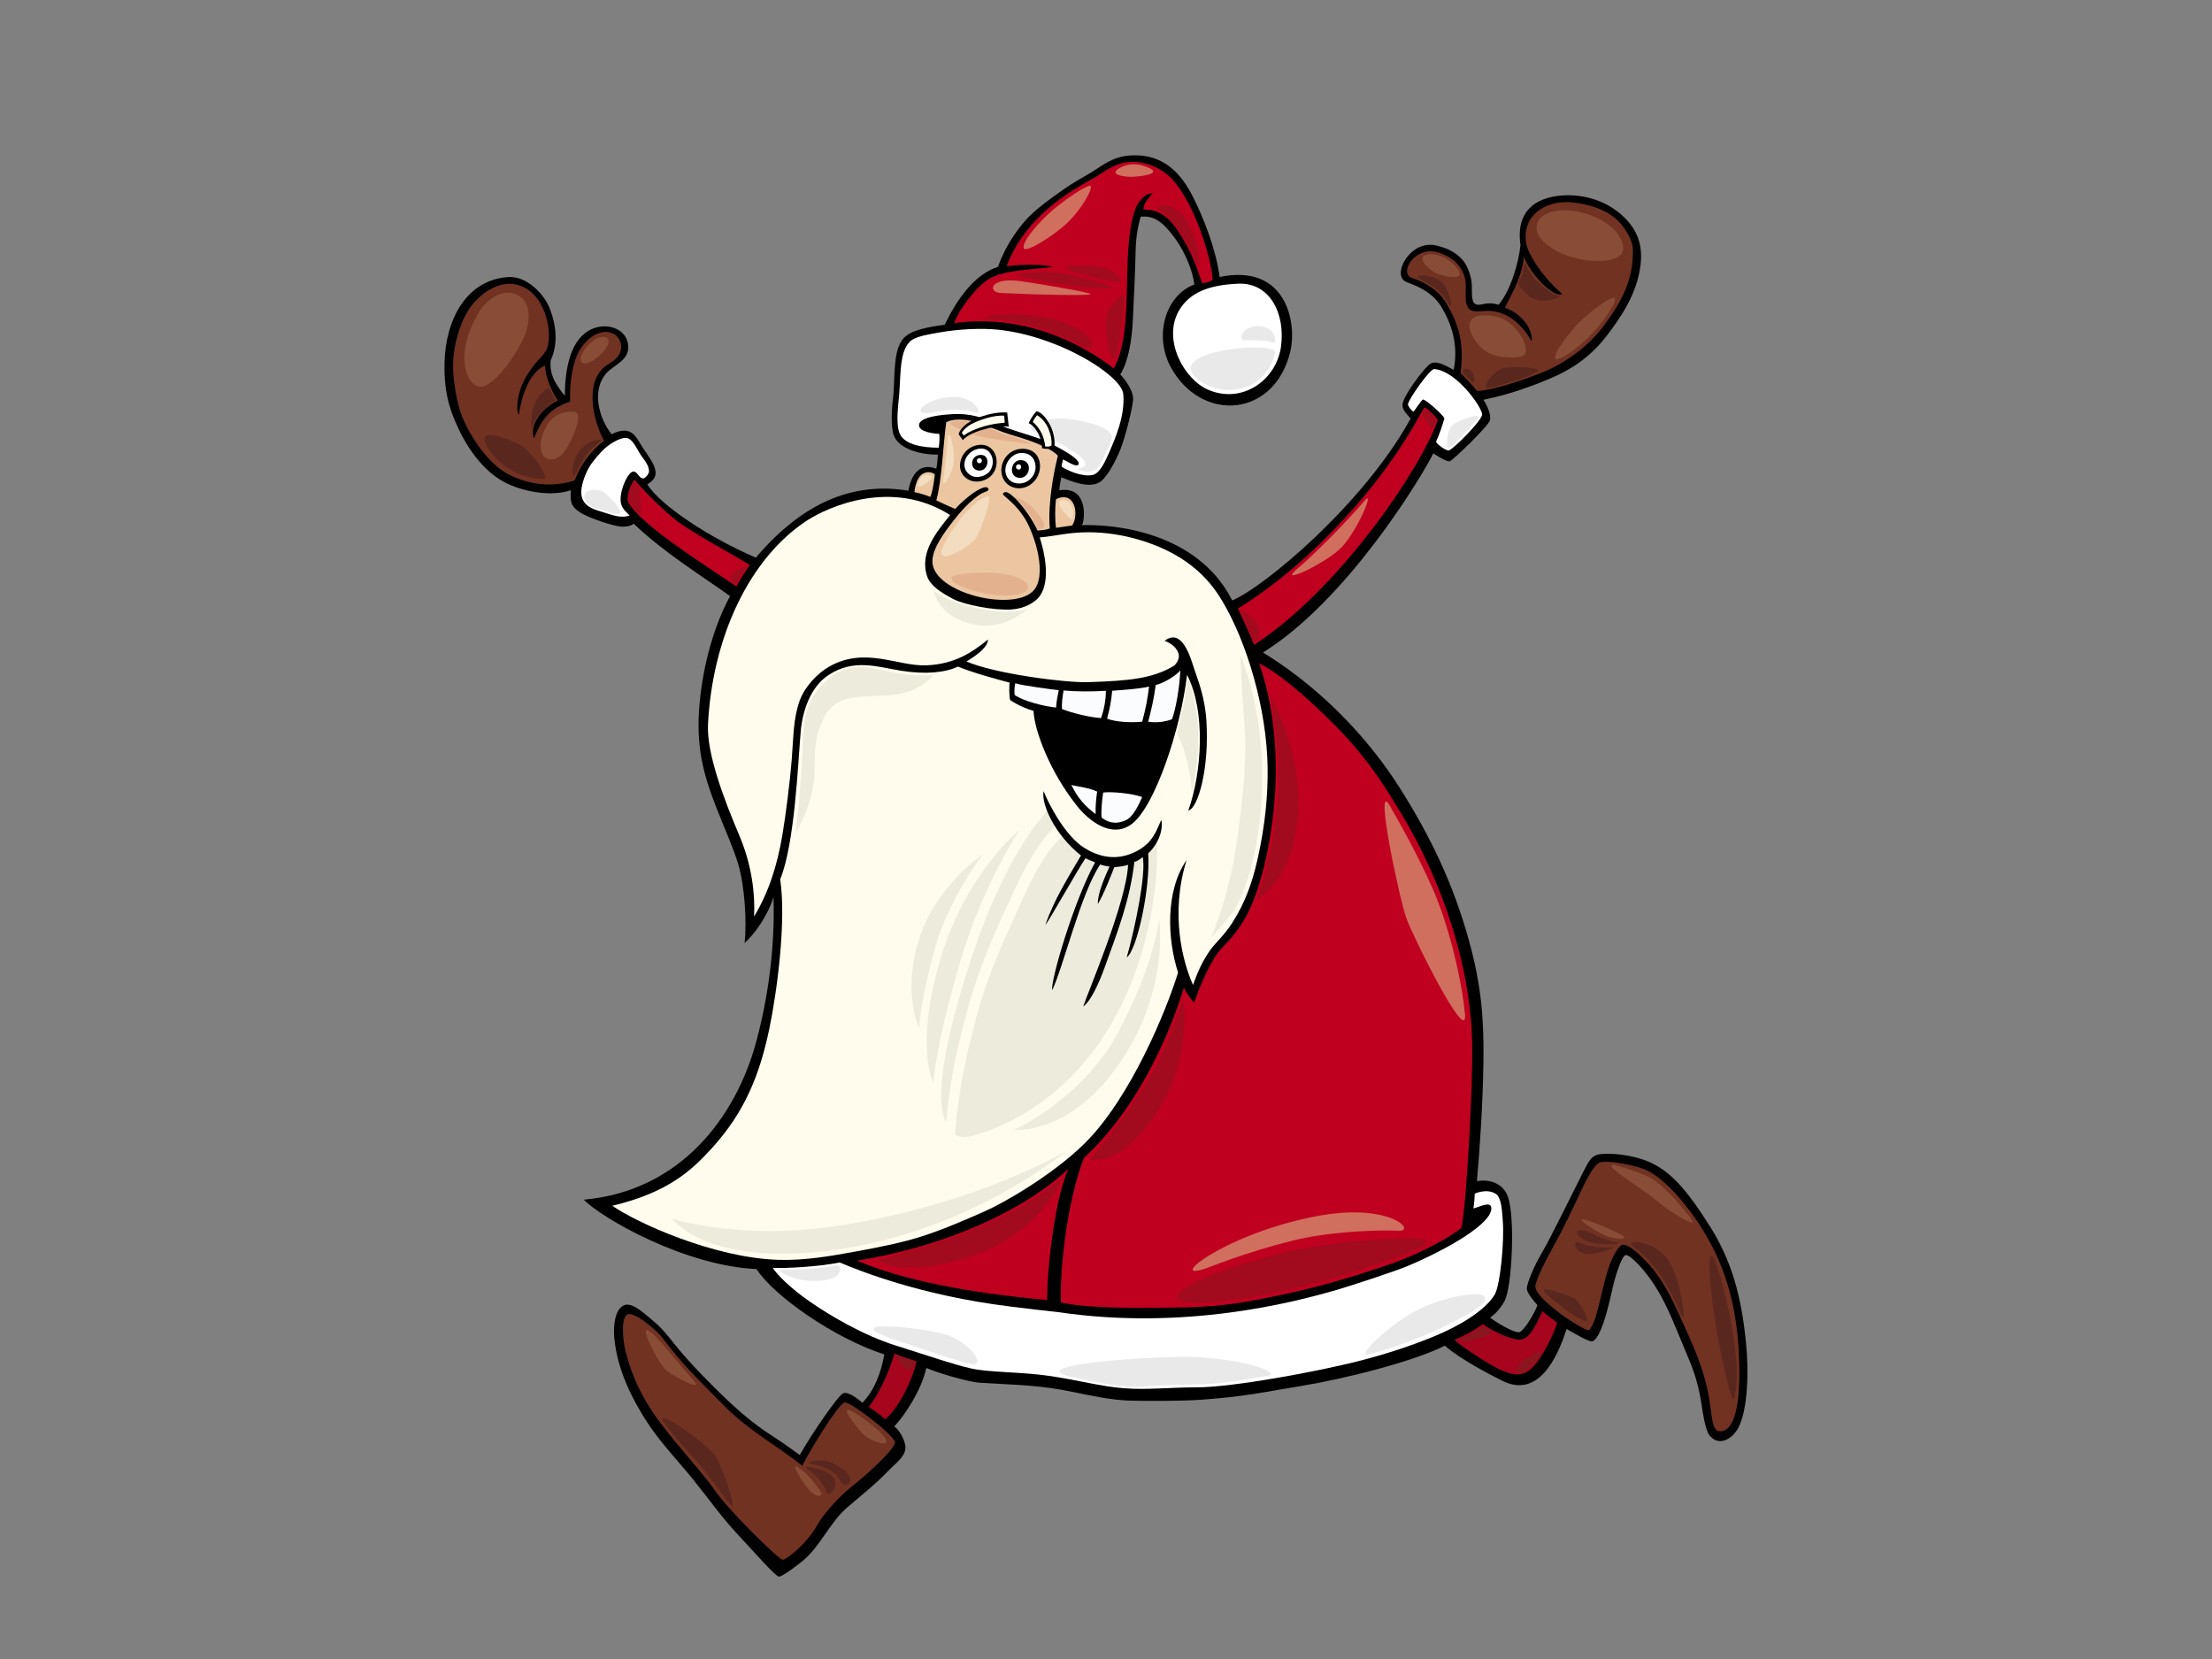 <?xml version="1.0" encoding="utf-8"?>
<!-- Generator: Adobe Illustrator 17.0.0, SVG Export Plug-In . SVG Version: 6.00 Build 0)  -->
<!DOCTYPE svg PUBLIC "-//W3C//DTD SVG 1.1//EN" "http://www.w3.org/Graphics/SVG/1.1/DTD/svg11.dtd">
<svg version="1.1" id="Layer_1" xmlns="http://www.w3.org/2000/svg" xmlns:xlink="http://www.w3.org/1999/xlink" x="0px" y="0px"
	 width="800px" height="600px" viewBox="0 0 800 600" enable-background="new 0 0 800 600" xml:space="preserve">
<rect x="0" y="0" width="800" height="600" fill="#808080" stroke="none"/>
<g>
	<path fill-rule="evenodd" clip-rule="evenodd" d="M441.089,100.16c24.311-4.991,28.006,16.83,25.573,26.972
		c-5.752,23.986-32.175,25.886-43.238,5.639c-6.106-11.17-2.087-25.882,8.548-29.897c-0.707-5.435-3.555-11.723-6.511-15.955
		c-5.534-7.922-8.792-8.792-12.915-8.575c-0.652,2.388-1.737,6.295-1.845,12.699c-0.121,7.15-0.56,15.405-0.977,24.421
		c-0.352,7.597-1.629,15.302-4.557,19.97c2.278,2.387,4.293,5.674,4.618,8.171c0.324,2.496-2.913,14.867-4.589,18.978
		c-1.564,3.832-4.605,9.818-7.299,11.68c-3.864,2.667-10.817-0.384-14.054-1.619c-0.294,1.472-0.637,2.929-0.705,4.709
		c9.711-1.707,9.56,9.076,8.239,12.595c10.326-0.412,41.5,1.895,54.269,27.213c11.798-4.979,47.719-35.091,64.522-65.794
		c-0.758-1.091-2.928-2.718-2.96-4.83c-0.048-3.009,8.077-13.84,10.151-15.007c2.401-1.35,6,1.05,8.39,2.232
		c1.839-9.216-0.901-16.974-4.639-23.079c-3.451-5.398-8.998-7.348-12.45-8.698c-5.631-2.204,1.201-15.448,10.8-13.198
		c9.598,2.25,11.528,7.735,12.518,11.789c0.858,3.51-0.372,8.308,1.577,9.358c1.951,1.05,3.751-1.2,8.401,0.3
		c4.348-4.949,7.347-15.447,7.947-21.597c-2.249-15.746,10.311-18.226,18.147-17.996c8.905,0.262,15.811,4.138,20.096,8.698
		c4.65,4.95,5.972,10.352,5.134,16.828c-1.281,9.931-6.714,18.151-12.276,25.38c-7.498,9.748-16.165,13.721-23.254,16.531
		c-8.678,3.441-14.579,5.112-21.265,6.517c1.286,1.894,2.85,5.239,2.401,7.339c-0.451,2.1-13.494,14.585-14.544,14.885
		c-1.05,0.301-4.337-1.819-5.985-2.853c-4.052,8.383-31.2,53.203-61.59,72.011c23.883,14.673,40.161,34.314,49.223,48.583
		c11.463,18.051,19.594,35.123,25.279,55.612c4.389,15.816,5.474,28.123,5.236,43.876c-0.233,15.485-1.264,30.515-2.347,43.153
		c4.378-0.832,9.423,0.643,11.195,5.597c2.718,7.6,1.454,32.954-1.219,37.769c-1.392,2.503-3.282,4.667-5.208,5.951
		c1.811,1.501,8.377,5.528,10.502,5.3c1.433-0.153,5.303-6.216,6.616-9.796c-1.176-1.284-3.745-4.28-3.853-5.884
		c-0.106-1.605,2.569-8.239,5.458-13.052c2.889-4.815,13.051-25.57,15.083-29.528c2.033-3.958,2.999-5.948,6.632-6.204
		c5.944-0.42,13.161,0.986,17.837,3.223c6.837,3.271,12.427,9.011,21.185,22.894c7.88,12.488,11.39,25.249,13.081,42.146
		c0.998,9.98,0.778,24.031-2.824,30.848c-2.081,3.939-7.137,6.987-10.48,2.528c-1.472-1.964-2.431-8.761-2.826-11.299
		c-1.385-8.963-3.325-13.291-6.243-20.218c-4.151-9.852-7.26-18.582-13.453-26.536c-2.798-3.594-6.521-7.414-7.805-6.987
		c-1.285,0.427-3.418,6.778-4.46,11.224c-1.042,4.446-3.903,18.531-7.433,19.921c-1.1,0.433-7.12-3.176-9.367-4.46
		c-3.522,11.107-10.493,25.012-23.117,18.807c-4.311-2.119-15.61-8.028-20.899-12.76c-11.874,5.991-37.663,12.276-52.32,14.629
		c-13.153,2.112-19.095,3.721-36.451,4.96c-6.273,0.448-20.186,0.477-26.036,0.249c-5.611-0.22-13.425-1.762-19.095-2.977
		c-12.896-2.76-22.209-2.668-34.469-3.471c-3.498-0.23-14.264-3.206-19.186-5.345c-1.604,7.809-7.853,17.26-11.556,21.125
		c2.247,1.819,3.691,4.988,3.972,7.041c0.499,3.634-3.567,6.355-5.778,8.667c-5.132,5.365-9.704,8.846-15.348,13.724
		c-6.113,5.282-9.747,14.103-15.889,19.139c-1.906,1.562-7.383,5.778-8.665,5.778c-1.286,0-8.93-8.862-15.35-15.709
		c-5.359-5.718-11.295-14.009-16.068-19.862c-5.154-6.318-11.679-13.17-16.251-20.222c-5.588-8.621-10.916-19.213-11.917-30.696
		c-0.367-4.21,0.181-10.472,3.792-11.736c3.09-1.082,8.196,4.093,10.326,5.787c2.999,2.386,5.659,5.843,7.6,8.271
		c4.253,5.316,8.853,10.135,13.587,14.87c7.211,7.211,13.687,13.279,22.786,19.042c3.209,2.034,8.131,5.671,8.998,6.272
		c4.374-7.77,13.896-21.571,15.715-22.32c1.82-0.748,5.513,2.172,6.954,3.424c4.445-4.675,6.716-10.86,7.924-17.472
		c-18.16-5.859-40.081-21.259-46.224-30.875c-26.068-1.158-56.099-18.493-62.473-25.098c35.223-3.128,55.066-30.234,62.292-56.876
		c4.173-15.389,6.886-33.403,6.32-52.543c-2.317,7.183-6.995,13.483-10.473,16.612c0.888-7.597,0.024-20.906-2.346-28.709
		c-1.819-5.985-4.637-12.046-7.764-20.042c-4.784-12.222-7.621-22.322-6.139-38.098c1.336-14.235,5.286-28.064,11.014-38.64
		c-10.489-7.471-24.195-15.943-34.848-26.181c-0.817,0.738-2.787,1.135-4.334,1.084c-2.53-0.085-11.576-2.92-15.167-5.237
		c-3.591-2.317-3.41-4.287-3.25-7.944c-5.938,1.993-14.305,1.188-21.667-1.806c-10.651-4.333-17.019-15.884-19.679-22.028
		c-1.413-3.26-4.624-9.866-4.335-22.208c0.372-15.813,7.947-29.973,22.931-31.057c6.623-0.478,12.703,5.743,14.873,10.807
		c1.847,4.304,3.946,12.157,0.607,19.273c-0.711,5.623,2.686,9.862,5.099,12.861c0.056-10.163,2.126-20.844,9.877-24.188
		c5.458-2.355,11.94-0.087,12.93,5.141c1.18,6.225-5.132,7.712-7.947,11.063c-5.244,6.245-2.47,16.212,2.055,21.886
		c7.416-3.707,8.924,1.275,11.355,4.983c2.435,3.707,4.877,6.641,4.509,9.588c-0.22,1.766-1.813,2.844-2.96,3.583
		c5.056,7.8,22.319,19.154,39.26,26.485c18.659-22.01,37.475-27.145,55.155-24.211c0.923-4.904,3.509-10.46,10.128-7.963
		c0.218-0.977,0.503-3.272,0.542-5.101c-7.053,0.109-14.155-2.462-15.845-6.729c-1.143-2.885-0.923-8.923-0.436-12.861
		c0.979-7.868-0.259-18.353,4.127-22.737c3.073-3.075,9.875-3.908,14.65-4.667c3.801-7.815,10.095-18.017,19.24-20.895
		c2.578-7.216,6.375-12.642,9.739-16.549c3.365-3.907,8.66-7.707,14.253-11.65c3.178-2.24,6.188-3.828,9.659-5.92
		c4.274-2.574,7.77-5.81,14.4-6.198c12.159-0.713,18.38,7.021,22.356,14.76C435.36,78.82,439.896,90.61,441.089,100.16z"/>
	<path fill-rule="evenodd" clip-rule="evenodd" fill="#C0001F" d="M424.167,65.052c-3.293-3.674-9.6-7.216-16.515-6.389
		c-5.4,0.647-8.844,4.032-12.931,6.233c-13.572,7.304-25.055,16.779-30.688,31.356c6.186-0.651,12.732-0.725,16.822,0.218
		c-6.619,1.084-17.196,0.972-22.903,4.259c-4.663,2.687-10.962,10.886-12.911,16.145c24.627-3.409,45.256,6.729,57.782,16.418
		c7.697-14.172,2.368-40.624,7.479-56.867c0.914-2.912,3.451-6.558,6.586-6.546c-1.085,1.41-3.477,3.501-3.315,5.921
		c7.239-0.198,10.994,5.135,14.022,10.127c3.26,5.37,5.372,10.932,7.169,16.515c1.277-0.177,3.163-0.522,3.831-1.307
		C438.081,93.298,432.19,74.004,424.167,65.052z"/>
	<path fill-rule="evenodd" clip-rule="evenodd" fill="#713221" d="M557.064,135.006c9.035-3.539,17.457-9.768,23.058-17.293
		c8.025-10.781,10.575-18.28,10.439-27.421c-0.061-4.102-3.751-9.164-6.388-11.375c-3.665-3.07-9.224-5.129-15.823-5.729
		c-9.795-0.891-17.924,5.056-16.427,14.611c0.739,4.716,6.979,13.434,13.129,18.534c-3.3,1.649-12.148-7.948-13.909-13.549
		c-0.639,8.299-6.184,16.452-6.854,18.539c5.316,1.757,10.132,7.095,9.665,12.106c-3.301-5.699-8.317-10.744-15.43-11.014
		c-2.172-0.084-5.173,0.722-6.701-0.312c-2.809-1.903-1.225-6.722-1.869-10.751c-0.776-4.863-4.566-8.574-10.195-10.167
		c-7.948-2.25-14.188,7.68-8.969,9.389c5.22,1.709,9.529,4.715,11.841,8.413c5.378,8.592,6.876,15.792,5.611,26.019
		c2.031,1.832,4.388,4.464,5.919,6.387C540.961,141.261,555.525,135.608,557.064,135.006z"/>
	<path fill-rule="evenodd" clip-rule="evenodd" fill="#FFFFFF" d="M426.346,112.415c-5.96,10.445,1.824,24.773,10.62,28.553
		c12.371,5.318,24.635-3.581,26.304-15.466c1.692-12.033-3.965-23.368-15.422-22.903
		C437.487,103.021,430.194,105.672,426.346,112.415z"/>
	<path fill-rule="evenodd" clip-rule="evenodd" fill="#713221" d="M188.285,140.615c1.309-3.904,3.82-7.434,6.139-10.099
		c2.316-2.664,3.632-3.573,3.986-7.039c0.728-7.088-2.338-14.615-6.387-17.918c-9.134-7.451-19.756,0.942-23.525,8.102
		c-3.016,5.729-5.182,13.846-4.518,21.812c0.415,4.997,1.567,11.355,3.116,15.113c3.293,7.989,9.454,16.643,15.741,20.365
		c6.846,4.055,16.316,5.697,25.026,2.781c1.854-5.098,5.845-10.915,10.648-14.267c-3.779-6.769-7.202-20.493,0-26.641
		c2.202-1.88,5.342-2.656,6.076-6.543c0.506-2.682-1.258-4.791-2.492-5.453c-5.171-2.779-11.102,2.274-13.419,7.718
		c-2.316,5.445-2.664,12.745-2.472,16.742c-7.954,2.375-10.852,7.589-13.088,13.243c-1.47-3.917,1.426-10.057,8.57-13.711
		c-2.626-3.994-4.596-9.323-4.52-12.62c-6.107,2.41-8.881,12.566-9.503,17.917C186.776,148.706,186.776,145.115,188.285,140.615z"/>
	<path fill-rule="evenodd" clip-rule="evenodd" fill="#FFFFFF" d="M395.187,171.774c2.453-0.527,4.333-4.431,5.854-7.905
		c2.248-5.142,5.923-13.481,5.208-21.385c-0.652-7.159-26.807-23.113-50.012-23.526c-7.928-0.141-15.219,0.854-21.969,2.337
		c-1.296,0.285-2.883,0.822-3.74,1.246c-5.331,2.649-4.691,12.301-5.296,19.787c-0.339,4.166-1.431,11.397,0.311,14.8
		c1.932,3.774,8.153,4.766,13.959,4.786c0.216-1.302,0.387-3.812,0.216-4.993c-1.953-0.108-7.656-0.663-7.319-3.377
		c0.374-3.027,9.467-3.589,11.684-3.74c6.863-0.465,11.489,1.285,16.256,3.426c5.318,2.387,11.554,3.895,16.15,5.611
		c2.373,0.884,14.564,6.762,13.587,9.041c-0.616,1.439-4.125-1.089-5.642-1.737c-0.11,0.759-0.478,1.718-0.465,2.667
		C386.01,170.143,391.405,172.589,395.187,171.774z"/>
	<path fill-rule="evenodd" clip-rule="evenodd" fill="#FFFFFF" d="M518.708,133.477c-1.562-0.114-9.285,10.911-9.493,12.711
		c-0.071,0.623,1.176,2.334,2.042,2.684c1.154-1.597,2.69-3.829,3.272-4.362c0.581-0.534,7.55,5.627,7.846,6.804
		c-0.624,2.355-1.716,5.56-3.016,8.465c0.156,0.715,3.574,3.364,4.674,3.115c1.424-0.321,11.807-10.611,11.997-12.93
		C536.221,147.602,526.808,134.077,518.708,133.477z"/>
	<path fill-rule="evenodd" clip-rule="evenodd" fill="#C0001F" d="M488.866,184.618c-11.871,13.302-25.698,25.889-41.157,35.472
		c1.355,2.776,4.776,10.31,5.862,13.132c30.945-20.109,60.464-64.021,66.382-81.215c-0.518-1.253-3.643-4.282-4.799-4.693
		C511.661,153.424,504.36,167.254,488.866,184.618z"/>
	<path fill-rule="evenodd" clip-rule="evenodd" fill="#EBC6A1" d="M382.591,164.846c-1.411-1.954-7.595-4.907-15.521-7.164
		c-6.435-1.832-10.435-4.141-15.506-5.384c-2.835-0.694-6.912-0.895-9.348,0.391c-1.106,8.096-1.59,21.143-3.585,28.278
		c2.066,1.027,4.996,2.33,6.856,3.115c4.328-4.911,11.636-9.86,12.033-7.081c0.108,0.759-1.645,0.7-3.799,2.279
		c-3.254,2.388-6.186,5.535-9.116,9.333c-2.887,3.743-7.658,9.941-7.375,14.787c0.646,11.043,28.387,17.756,36.148,10.595
		c5.856-5.406,0.73-20.966-2.725-26.467c-3.997-6.365-8.431-8.297-7.87-9.054c0.925-1.257,2.552,0.047,4.397,1.782
		c1.845,1.737,6.074,7.093,8.068,11.616c1.591-0.111,3.22-0.22,4.413-0.762C378.926,181.7,381.154,170.638,382.591,164.846z"/>
	<path fill-rule="evenodd" clip-rule="evenodd" fill="#FFFFFF" d="M224.586,182.057c-0.862-3.922,2.407-11.492,4.518-11.529
		c1.482-0.025,1.973,2.602,3.585,2.492c0.536-0.037,1.975-1.385,2.025-2.492c0.108-2.467-2.249-4.727-3.429-6.7
		c-1.232-2.056-2.695-5.328-4.829-5.452c-2.414-0.14-6.122,2.348-7.701,3.771c-1.409,1.268-4.125,4.308-5.387,6.356
		c-1.798,2.913-2.971,6.521-3.116,8.881c-0.298,4.872,3.12,6.506,7.167,7.634c3.42,0.953,6.914,2.686,10.283,1.403
		C226.749,185.32,225.072,184.268,224.586,182.057z"/>
	<path fill-rule="evenodd" clip-rule="evenodd" fill="#EBC6A1" d="M338.091,171.574c0,0-1.735-1.627-4.289-0.267
		c-1.893,1.009-2.869,4.24-3.09,6.671c1.955,0.435,3.944,1,5.752,1.737C337.502,177.444,338.091,171.574,338.091,171.574z"/>
	<path fill-rule="evenodd" clip-rule="evenodd" fill="#C0001F" d="M246.449,189.571c-6.509-4.43-16.308-14.991-16.772-15.917
		c-0.464-0.927-3.835,6.049-2.288,8.404c5.067,7.701,21.751,18.591,38.951,30.069c1.454-2.788,3.624-6.019,4.83-7.789
		C263.066,199.376,254.304,194.918,246.449,189.571z"/>
	<path fill-rule="evenodd" clip-rule="evenodd" fill="#FFFCED" d="M292.047,188.134c-21.124,13.674-34.448,42.639-35.99,73.849
		c-0.51,10.336,5.532,26.549,11.273,40.044c4.635,10.892,5.795,21.318,5.396,29.444c5.112-8.474,8.33-18.114,10.247-29.56
		c1.266-7.577,2.712-19.027,3.36-27.111c0.694-8.689,0.542-14.895,2.897-21.435c1.811-5.032,6.521-9.945,10.659-12.281
		c13.099-7.398,24.787,0.027,35.338-0.464c9.963-0.464,16.221-4.519,22.099-9.33c-0.086,2.841-4.142,5.738-7.79,7.946
		c10.478,4.514,35.934,7.72,43.782,7.479c15.21-0.468,23.46-1.337,31.003-5.764c0.987-0.58,2.2-2.45,2.025-3.895
		c-0.344-2.845-3.164-4.592-5.141-5.298c6.318-4.83,9.324,5.966,10.659,10.039c1.368,4.18,3.909,10.258,4.449,18.885
		c1.085,17.366-3.04,31.691-6.537,32.462c4.979-14.127,6.308-35.954-0.467-49.078c-2.221,19.543-11.662,47.655-19.944,53.907
		c-7.535,5.689-15.947-1.652-19.629-6.232c-10.402-12.934-15.72-28.129-15.936-34.641c-2.28-0.652-5.21-1.786-8.466-3.907
		c-0.434-1.628-0.326-4.884-0.214-6.322c-4.574-1.175-13.57-3.663-18.654-5.787c-4.633,2.202-11.818,2.896-20.508,1.506
		s-17.148-4.518-26.416,1.622c-6.427,4.258-9.333,12.988-9.964,20.391c-0.927,10.891-2.152,40.69-7.414,53.413
		c2.251,14.968-1.087,40.432-3.941,54.108c-3.358,16.105-8.689,29.892-20.739,43.101c-7.427,8.14-15.755,15.989-36.032,20.856
		c8.574,6.024,36.619,18.868,60.159,19.56c9.393,0.278,18.855-1.359,27.576-2.96c8.803-1.616,17.222-3.241,24.929-5.765
		c7.792-2.55,14.901-5.713,21.811-8.724c7.033-3.065,24.951-13.349,36.457-24.773c16.519-16.399,29.495-48.027,33.681-61.685
		c-3.823-11.817-4.75-29.428,3.088-40.675c-6.1,19.473-1.344,37.103,2.336,45.182c1.526-4.469,3.433-8.828,6.454-12.967
		c1.681-2.304,4.808-4.982,7.695-9.476c4.804-7.473,7.316-14.885,9.093-22.68c2.963-12.995,3.822-23.852,3.723-33.289
		c-0.216-21.164-7.466-45.556-16.37-60.405c-2.036-3.394-6.543-10.709-16.774-16.603c-7.574-4.364-19.121-8.293-31.524-8.325
		c-7.416-0.018-12.137,1.414-17.762,1.871c1.899,5.752,3.796,15.359,0.272,20.839c-1.902,2.958-6.225,4.946-10.421,5.208
		c-6.403,0.403-16.943-1.599-21.163-3.798c-4.75-2.479-8.252-4.925-9.352-8.071c-3.079-8.809,3.71-16.456,8.258-22.28
		C322.48,172.842,299.307,183.435,292.047,188.134z"/>
	<path fill-rule="evenodd" clip-rule="evenodd" fill="#EBC6A1" d="M381.943,180.5c-0.439,3.231-0.439,7.571-0.004,10.393
		c2.062-0.326,4.238-0.611,5.86-0.868C390.31,186.081,388.851,177.33,381.943,180.5z"/>
	<path fill-rule="evenodd" clip-rule="evenodd" fill="#C0001F" d="M422.296,472.935c9.216-0.068,17.794-0.445,26.018-1.773
		c8.229-1.329,16.062-3.003,23.527-4.771c6.962-1.648,18.088-4.751,30.712-9.137c12.625-4.387,23.857-11.019,25.999-13.297
		c1.601-6.066,4.343-52.088,3.863-67.737c-1.091-35.399-16.372-66.686-25.363-81.519c-4.836-7.979-11.232-19.112-23.51-31.631
		c-12.276-12.519-22.648-20.627-28.166-23.111c3.518,9.912,5.903,22.485,6.018,37.315c0.115,14.83-2.228,28.001-4.134,35.72
		c-4.069,16.475-8.572,22.901-15.091,29.588c-4.352,4.466-8.192,14.005-10.312,20.044c-0.927-1.158-2.208-2.451-3.686-5.484
		c-6.863,22.496-19.489,46.428-36.112,61.571c-4.635,11.122-8.743,34.754-8.401,52.354
		C393.864,473.242,409.286,473.033,422.296,472.935z"/>
	<path fill-rule="evenodd" clip-rule="evenodd" fill="#FBFCFD" d="M417.972,247.765c-0.544,4.45-1.629,9.117-2.714,13.242
		c3.31,0.539,6.394-0.051,8.574-0.868c1.402-3.415,2.822-11.721,3.04-17.69C425.676,244.076,421.203,246.967,417.972,247.765z"/>
	<path fill-rule="evenodd" clip-rule="evenodd" fill="#FBFCFD" d="M402.235,249.828c-0.326,3.581-0.748,5.995-1.846,10.094
		c3.161,1.229,8.773,1.51,12.699,1.085c1.303-4.775,1.953-8.357,2.496-12.698C411.133,249.285,406.792,249.393,402.235,249.828z"/>
	<path fill-rule="evenodd" clip-rule="evenodd" fill="#FBFCFD" d="M367.178,247.115c-0.218,0.976-0.436,2.93-0.218,4.233
		c3.12,2.207,10.636,4.124,14.979,4.558c0.108-2.17,0.652-4.667,0.975-6.294C381.548,249.516,369.24,247.874,367.178,247.115z"/>
	<path fill-rule="evenodd" clip-rule="evenodd" fill="#FBFCFD" d="M384.653,249.719c-0.328,1.846-0.763,4.912-0.544,6.729
		c4.136,1.58,9.804,2.941,14.108,3.257c1.014-2.92,1.737-6.295,1.737-9.877C394.962,250.154,389.318,250.154,384.653,249.719z"/>
	<path fill-rule="evenodd" clip-rule="evenodd" fill="#FBFCFD" d="M387.473,283.907c2.213,4.539,4.89,7.677,8.792,10.528
		c-0.123-2.702,0.164-5.679,0.542-8.14C393.843,284.894,390.597,284.631,387.473,283.907z"/>
	<path fill-rule="evenodd" clip-rule="evenodd" fill="#FBFCFD" d="M398.436,295.737c2.079,1.495,4.775,2.713,8.792,0.868
		c2.865-1.317,4.944-6.342,5.86-8.357c-4.233-1.411-10.852-1.954-14.108-1.629C398.543,289.443,398.11,294,398.436,295.737z"/>
	<path fill-rule="evenodd" clip-rule="evenodd" fill="#C0001F" d="M386.463,422.684c-16.422,15.466-45.321,28.348-76.558,33.223
		c16.161,6.893,39.431,11.607,68.794,14.264C378.764,456.16,382.092,431.546,386.463,422.684z"/>
	<path fill-rule="evenodd" clip-rule="evenodd" fill="#713221" d="M583.326,454.688c0.523-1.066,2.305-4.362,3.494-4.499
		c2.636-0.302,7.504,4.925,9.038,6.544c5.258,5.547,8.673,12.602,11.841,19.63c4.117,9.128,8.615,18.373,10.439,29.447
		c0.92,5.577,1.035,10.944,3.116,11.684c2.083,0.74,3.974-1.039,4.831-2.492c3.235-5.488,3.178-17.14,2.803-25.396
		c-0.873-19.219-5.817-33.584-13.866-46.117c-4.343-6.762-12.031-16.494-19.073-20.041c-4.248-2.14-14.655-3.958-17.386-3.017
		c-2.189,0.755-5.59,7.771-6.541,9.815c-3.667,7.871-6.999,14.84-10.908,21.812c-1.835,3.276-5.085,9.633-5.817,12.792
		c-1.063,4.576,18.307,17.098,19.374,16.186C578.082,478.117,579.437,462.611,583.326,454.688z"/>
	<path fill-rule="evenodd" clip-rule="evenodd" fill="#FFFFFF" d="M292.868,470.737c7.275,5.028,19.257,12.195,31.239,15.941
		c11.982,3.744,20.433,6.74,27.066,8.237c6.634,1.497,17.652,1.177,28.136,2.675c10.484,1.497,18.723,3.85,27.174,4.493
		c8.453,0.641,16.5-0.323,26.096-0.323c13.382-0.001,43.867-5.741,58.422-9.415c10.59-2.675,19.795-5.786,27.89-9.126
		c8.483-3.498,18.11-9.062,21.656-14.956c2.074-3.445,3.544-19.503,2.962-26.642c-0.285-3.472-0.426-8.452-2.492-9.815
		c-3.265-2.153-7.653-0.119-7.653-0.119s-0.106,3.743-0.534,5.348c1.445-0.137,6.318-2.956,6.525-0.213
		c0.43,5.67-15.94,14.977-30.061,20.968c-4.957,2.103-21.12,7.336-25.675,8.665c-16.018,4.675-55.286,14.773-100.564,8.142
		c-5.193-0.547-11.135-1.261-18.166-2.137c-31.63-3.939-53.876-12.743-61.175-15.873c-8.11,1.623-19.977,2.155-24.214,1.97
		C280.724,460.619,285.594,465.708,292.868,470.737z"/>
	<path fill-rule="evenodd" clip-rule="evenodd" fill="#A7041E" d="M550.052,484.465c-2.742,0.45-10.38-3.046-13.803-5.612
		c-2.978,2.259-6.547,4.225-10.184,5.723c0.035,0.588,12.541,9.375,17.911,11.418c4.371,1.661,7.329,1.477,10.141-1.295
		c3.673-3.618,7.489-11.553,9.093-16.262c-1.497-1.07-4.064-3.102-5.348-4.172C555.809,478.124,553.849,483.84,550.052,484.465z"/>
	<path fill-rule="evenodd" clip-rule="evenodd" fill="#713221" d="M262.757,509.238c-4.093-4.093-8.12-8.117-11.997-12.153
		c-4.051-4.218-7.498-8.38-11.063-13.086c-2.571-3.4-10.056-9.304-12.463-8.727c-2.943,0.706-1.873,9.91-1.091,13.088
		c2.535,10.299,6.612,17.459,9.972,22.435c6.685,9.902,17.49,21.028,22.304,28.088c4.814,7.062,23.253,25.284,24.713,25.249
		c1.001-0.025,8.343-5.136,12.731-13.054c2.031-3.665,8.176-10.328,11.982-13.265c4.881-3.768,15.997-13.831,15.834-16.155
		c-0.182-2.59-16.375-15.002-18.233-14.447c-2.521,0.753-13.22,18.512-15.268,22.902
		C281.323,523.072,270.934,517.417,262.757,509.238z"/>
	<path fill-rule="evenodd" clip-rule="evenodd" fill="#A7041E" d="M314.158,508.821c1.819,1.177,4.706,3.21,5.99,4.494
		c4.968-4.186,9.825-14.15,11.347-20.96c-2.355-0.749-5.636-1.91-8.03-2.79C322.449,493.463,318.579,503.503,314.158,508.821z"/>
	<path fill-rule="evenodd" clip-rule="evenodd" d="M352.655,174.14c-3.365-0.251-6.1-3.196-5.342-6.982
		c0.757-3.786,3.701-5.932,6.772-6.268c4.183-0.458,6.898,3.112,6.268,7.319C359.721,172.415,356.02,174.393,352.655,174.14z"/>
	<path fill-rule="evenodd" clip-rule="evenodd" fill="#FFFFFF" d="M358.165,170.102c1.307-2.017,1.262-5.006-0.631-6.857
		c-2.02-1.976-5.931-0.883-7.697,1.641c-1.767,2.524-1.348,5.804,1.725,7.276C353.269,172.983,356.694,172.373,358.165,170.102z"/>
	<path fill-rule="evenodd" clip-rule="evenodd" d="M374.622,173.333c-3.963,5.531-12.166,3.71-12.464-2.96
		c-0.195-4.389,3.496-8.81,9.038-7.947C376.437,163.244,377.39,169.471,374.622,173.333z"/>
	<path fill-rule="evenodd" clip-rule="evenodd" fill="#FFFFFF" d="M364.183,172.397c1.554,2.963,5.43,2.904,7.401,1.658
		c1.632-1.029,3.239-3.029,2.902-5.847c-0.337-2.818-2.355-4.669-5.677-4.332C365.484,164.212,362.237,168.687,364.183,172.397z"/>
	<path fill-rule="evenodd" clip-rule="evenodd" d="M354.211,164.549c4.052-0.566,3.611,5.396,0.294,5.636
		C350.715,170.461,350.592,165.054,354.211,164.549z"/>
	<path fill-rule="evenodd" clip-rule="evenodd" fill="#FFFFFF" d="M354.903,166.019c-0.722-0.843-2.228,0.209-1.389,1.177
		C354.356,168.164,355.661,166.902,354.903,166.019z"/>
	<path fill-rule="evenodd" clip-rule="evenodd" d="M369.691,166.443c3.997,0.631,2.692,6.94-1.303,6.351
		C364.391,172.206,365.696,165.81,369.691,166.443z"/>
	<path fill-rule="evenodd" clip-rule="evenodd" fill="#FFFFFF" d="M368.196,169.804c1.221,0.337,1.599-1.683,0.38-1.85
		C367.355,167.785,366.977,169.468,368.196,169.804z"/>
	<path fill-rule="evenodd" clip-rule="evenodd" fill="#894D37" d="M173.93,111.852c2.169-3.357,7.541-7.271,12.12-5.655
		c4.577,1.615,5.923,6.059,4.711,11.984c-1.212,5.924-9.696,19.121-15.485,21.411C169.486,141.88,162.886,128.954,173.93,111.852z"
		/>
	<path fill-rule="evenodd" clip-rule="evenodd" fill="#894D37" d="M210.826,127.473c1.701-3.122,5.251-6.194,8.079-5.521
		c2.828,0.673,0.404,4.982-3.499,7.81C211.498,132.589,208.402,131.916,210.826,127.473z"/>
	<path fill-rule="evenodd" clip-rule="evenodd" fill="#894D37" d="M198.032,153.462c2.143-3.461,6.463-5.117,9.966-4.444
		c3.5,0.674-2.403,13.767-5.387,15.89C196.55,169.217,192.781,161.945,198.032,153.462z"/>
	<path fill-rule="evenodd" clip-rule="evenodd" fill="#59271E" d="M175.41,159.79c1.409,3.787,4.959,7.378,9.023,9.965
		c4.445,2.828,9.291,3.366,12.118,3.5c2.829,0.136-3.77-8.618-6.597-11.041C187.126,159.79,173.254,154,175.41,159.79z"/>
	<path fill-rule="evenodd" clip-rule="evenodd" fill="#59271E" d="M192.377,155.616c0,0-0.134-3.501,4.309-7.676
		c2.569-2.413,4.173-3.232,4.173-3.232l-2.288-4.443c0,0-3.231,1.213-5.117,5.521C191.569,150.095,192.377,155.616,192.377,155.616z
		"/>
	<path fill-rule="evenodd" clip-rule="evenodd" fill="#894D37" d="M517.845,91.922c2.427,0,7.012,1.881,9.56,5.656
		c2.548,3.774-4.173,2.694-7.405,1.481C516.767,97.847,510.572,91.922,517.845,91.922z"/>
	<path fill-rule="evenodd" clip-rule="evenodd" fill="#894D37" d="M535.484,114.142c4.023-0.473,9.156,0.539,12.794,4.847
		c3.635,4.309,4.309,8.08,2.828,9.427c-1.48,1.346-10.772,1.616-15.082-2.424C531.715,121.951,528.617,114.95,535.484,114.142z"/>
	<path fill-rule="evenodd" clip-rule="evenodd" fill="#894D37" d="M556.491,79.669c1.748-2.732,7.003-4.848,15.485-2.829
		c8.485,2.02,14.948,7.541,15.082,13.062c0.136,5.521-13.332,5.656-21.948,1.886C556.491,88.017,554.339,83.036,556.491,79.669z"/>
	<path fill-rule="evenodd" clip-rule="evenodd" fill="#894D37" d="M571.17,116.566c3.045-3.171,15.352-12.927,12.524-6.867
		c-2.828,6.06-10.37,14.678-17.909,19.121C558.242,133.264,564.707,123.298,571.17,116.566z"/>
	<path fill-rule="evenodd" clip-rule="evenodd" fill="#59271E" d="M551.377,94.483c0,0,1.48,4.713,5.117,7.811
		c3.635,3.097,5.521,4.577,7.407,4.712c1.884,0.135-6.195,3.501-10.368,0.404c-4.175-3.097-4.311-5.116-4.311-5.116
		s0.944-1.752,1.482-3.771C551.241,96.503,551.377,94.483,551.377,94.483z"/>
	<path fill-rule="evenodd" clip-rule="evenodd" fill="#59271E" d="M543.298,133.265c2.766-0.886,15.89-0.539,12.388,1.347
		c-3.501,1.885-12.794,4.712-16.833,5.655C534.814,141.209,539.931,134.341,543.298,133.265z"/>
	<path fill-rule="evenodd" clip-rule="evenodd" fill="#59271E" d="M292.598,531.748c1.737,0.935,5.469,4.922,6.199,7.656
		c0.728,2.735,5.102-1.822,2.552-5.104C298.797,531.021,287.859,529.195,292.598,531.748z"/>
	<path fill-rule="evenodd" clip-rule="evenodd" fill="#59271E" d="M293.875,529.562c3.099,0.54,8.019,2.186,9.296,4.922
		c1.277,2.735,3.098,3.463,4.192,1.458c1.095-2.006-2.005-4.74-6.561-6.927C296.895,527.14,289.681,528.832,293.875,529.562z"/>
	<path fill-rule="evenodd" clip-rule="evenodd" fill="#59271E" d="M252.497,529.016c3.924,4.511,9.478,12.577,11.848,15.311
		c2.37,2.734-2.55-12.759-5.467-17.499c-2.919-4.739-24.061-19.323-18.229-11.667C246.482,522.817,248.852,524.823,252.497,529.016z
		"/>
	<path fill-rule="evenodd" clip-rule="evenodd" fill="#59271E" d="M619.976,455.557c2.154,4.575,5.651,18.228,7.293,30.259
		c1.64,12.031,0.545,18.412-0.184,20.234c-0.728,1.822-4.375-13.673-6.562-26.978C618.336,465.765,617.059,449.359,619.976,455.557z
		"/>
	<path fill-rule="evenodd" clip-rule="evenodd" fill="#59271E" d="M584.979,449.359c-1.62-0.324-6.379-1.639-9.661-3.462
		c-3.282-1.823-7.291-1.094-3.282,2.005C576.045,451,587.713,449.905,584.979,449.359z"/>
	<path fill-rule="evenodd" clip-rule="evenodd" fill="#59271E" d="M582.609,451c-2.003,0.211-8.386,0.182-11.118-1.457
		c-2.735-1.641-2.552,3.098,1.822,3.827C577.687,454.099,586.071,450.636,582.609,451z"/>
	<path fill-rule="evenodd" clip-rule="evenodd" fill="#59271E" d="M559.458,468.135c1.938,1.721,8.386,7.29,13.308,9.479
		c3.352,1.489-1.457-6.745-3.097-7.839C568.026,468.681,554.538,463.761,559.458,468.135z"/>
	<path fill-rule="evenodd" clip-rule="evenodd" fill="#894D37" d="M589.72,423.111c2.835,1.002,6.197,2.007,8.931,4.011
		c4.708,3.45,9.661,9.295,12.943,13.671c3.28,4.375-8.386-2.917-13.123-7.109C593.731,429.492,571.673,416.73,589.72,423.111z"/>
	<path fill-rule="evenodd" clip-rule="evenodd" fill="#59271E" d="M598.833,458.839c4.328,5.506,7.109,11.848,9.298,16.952
		c2.187,5.103-0.182-14.4-5.469-20.963c-5.287-6.563-15.858-6.745-11.848-3.828C594.824,453.918,596.829,456.288,598.833,458.839z"
		/>
	<path fill-rule="evenodd" clip-rule="evenodd" fill="#894D37" d="M573.679,442.798c2.511,1.826,6.197,4.01,9.114,4.739
		c2.917,0.729,4.739,0.547,4.739-0.181C587.533,446.626,565.66,436.965,573.679,442.798z"/>
	<path fill-rule="evenodd" clip-rule="evenodd" fill="#894D37" d="M288.591,530.659c4.064,2.78,5.287,4.921,7.656,8.019
		c2.37,3.099-0.732,2.734-2.736,1.095C291.506,538.132,285.126,528.289,288.591,530.659z"/>
	<path fill-rule="evenodd" clip-rule="evenodd" fill="#894D37" d="M237.368,483.631c2.526,2.577,10.026,11.848,13.673,15.858
		c3.645,4.011-7.841-1.64-10.573-4.374C237.734,492.379,228.437,474.516,237.368,483.631z"/>
	<path fill-rule="evenodd" clip-rule="evenodd" fill="#894D37" d="M308.458,510.608c2.422,1.372,10.026,6.563,11.85,9.844
		c1.82,3.282-6.016,0.729-8.568-2.187C309.188,515.347,302.991,507.509,308.458,510.608z"/>
	<path fill-rule="evenodd" clip-rule="evenodd" fill="#E9E9EA" d="M281.48,459.204c0,0,6.564,0.182,11.85-0.365
		c5.287-0.547,10.026-1.276,10.026-1.276s2.915,4.921-6.928,5.65C286.584,463.943,281.48,459.204,281.48,459.204z"/>
	<path fill-rule="evenodd" clip-rule="evenodd" fill="#E9E9EA" d="M326.87,485.634c5.225,1.662,18.775,6.562,24.426,7.655
		c5.651,1.095-0.365-8.02-9.661-10.755C332.339,479.801,298.797,476.703,326.87,485.634z"/>
	<path fill-rule="evenodd" clip-rule="evenodd" fill="#E9E9EA" d="M385.563,497.482c1.89,0.6,5.651,1.277,10.938,2.37
		c7.358,1.523,13.853,2.006,19.867,1.459c6.016-0.547,16.224-0.547,20.416-0.73c5.309-0.231,15.13-1.822,21.509-2.916
		c6.379-1.094-11.12-7.292-32.081-6.927C408.178,491.051,373.926,493.787,385.563,497.482z"/>
	<path fill-rule="evenodd" clip-rule="evenodd" fill="#E9E9EA" d="M535.946,471.78c-2.128,2.259-12.029,7.474-20.232,10.938
		c-8.203,3.462-15.13,5.65-20.599,7.108c-5.467,1.458,7.839-11.483,18.592-16.587C524.462,468.135,541.962,465.4,535.946,471.78z"/>
	<path fill-rule="evenodd" clip-rule="evenodd" fill="#8B161F" d="M323.582,489.887c0,0,1.541,0.587,3.341,1.212
		c1.798,0.624,4.237,1.463,4.237,1.463s-1.227,3.163-2.95,2.685C326.482,494.769,323.582,489.887,323.582,489.887z"/>
	<path fill-rule="evenodd" clip-rule="evenodd" fill="#8B161F" d="M527.173,484.797c0,0,3.192-1.248,5.065-2.423
		c1.873-1.175,4.333-2.828,4.333-2.828s1.249,1.028,2.386,1.578c1.137,0.551-0.138,1.684-4.002,2.864
		C530.145,485.458,527.173,484.797,527.173,484.797z"/>
	<path fill-rule="evenodd" clip-rule="evenodd" fill="#8B161F" d="M550.722,492.344c2.102-1.863,8.151-5.103,6.279-2.313
		c-1.873,2.789-3.965,5.91-6.755,6.315C547.455,496.75,548.447,494.364,550.722,492.344z"/>
	<path fill-rule="evenodd" clip-rule="evenodd" fill="#A20A1E" d="M317.127,455.727c0,0,15.999-3.684,32.14-9.931
		c22.39-8.667,35.029-19.681,35.029-19.681s-7.945,20.223-33.946,28.529C325.73,462.508,317.127,455.727,317.127,455.727z"/>
	<path fill-rule="evenodd" clip-rule="evenodd" fill="#A20A1E" d="M394.225,419.254c0,0,8.879-9.956,17.952-23.67
		c10.731-16.224,15.813-34.288,15.813-34.288s3.431,21.667-9.931,41.528C404.699,422.684,394.225,419.254,394.225,419.254z"/>
	<path fill-rule="evenodd" clip-rule="evenodd" fill="#A20A1E" d="M464.103,453.019c16.485-4.191,67.348-8.848,47.486-0.903
		c-19.86,7.945-53.084,18.056-76.015,18.959C412.642,471.978,432.143,461.144,464.103,453.019z"/>
	<path fill-rule="evenodd" clip-rule="evenodd" fill="#A20A1E" d="M360.94,115.65c6.629,0.339,18.866,3.229,28.045,8.327
		c9.177,5.1,7.609-2.962-3.57-7.138C369.948,111.06,346.75,114.922,360.94,115.65z"/>
	<path fill-rule="evenodd" clip-rule="evenodd" fill="#A20A1E" d="M387.284,96.273c4.064-0.369,13.598-0.339,16.487,2.89
		c2.889,3.23,0.942,3.376-5.346,1.846C392.136,99.479,381.565,96.794,387.284,96.273z"/>
	<path fill-rule="evenodd" clip-rule="evenodd" fill="#A20A1E" d="M418.77,75.721c2.906,1.661,8.116,6.276,11.684,14.263
		c0.894,1.996,1.975,4.049,2.848,6.083c0.873,2.035,0.944-6.489-3.187-14.581C424.874,71.216,416.736,74.559,418.77,75.721z"/>
	<path fill-rule="evenodd" clip-rule="evenodd" fill="#A20A1E" d="M373.717,98.538c4.082-0.287,8.833-0.321,14.102,1.039
		c5.27,1.359,12.416,2.858,13.946,4.047c1.53,1.19-9.698,0.543-19.724-1.158C372.014,100.766,361.649,99.388,373.717,98.538z"/>
	<path fill-rule="evenodd" clip-rule="evenodd" fill="#E9E9EA" d="M431.815,135.874c3.205,3.59,9.856,6.458,17.334,4.589
		c7.48-1.87,10.879-8.158,12.068-12.747C462.407,123.127,423.316,126.356,431.815,135.874z"/>
	<path fill-rule="evenodd" clip-rule="evenodd" fill="#E9E9EA" d="M376.236,157.118c4.929,1.703,13.767,6.629,15.636,9.179
		c1.869,2.549-0.849,2.889-1.869,3.058c-1.02,0.17,5.532,3.382,7.989-1.53c2.21-4.418,3.228-6.288,4.079-9.177
		c0.849-2.89-5.609-5.948-15.808-7.139C378.804,150.639,366.889,153.889,376.236,157.118z"/>
	<path fill-rule="evenodd" clip-rule="evenodd" fill="#E9E9EA" d="M338.504,148.96c4.361-0.984,9.858-1.189,13.767,0.17
		c3.909,1.36,0.168-5.843-7.477-5.608C333.746,143.861,327.968,151.339,338.504,148.96z"/>
	<path fill-rule="evenodd" clip-rule="evenodd" fill="#E9E9EA" d="M212.213,181.776c0.882,1.213,2.842,2.173,4.905,2.619
		c2.061,0.446,3.231,0.892,4.067,1.226c0.836,0.334,2.774,0.55,3.12,0c0.67-1.059-2.785-5.071-5.571-7.356
		C215.947,175.981,208.814,177.096,212.213,181.776z"/>
	<path fill-rule="evenodd" clip-rule="evenodd" fill="#E9E9EA" d="M524.768,154.243c1.783-2.213,12.096-5.615,9.611-2.699
		c-2.481,2.916-9.447,10.529-10.528,10.475C522.77,161.965,523.468,155.859,524.768,154.243z"/>
	<path fill-rule="evenodd" clip-rule="evenodd" fill="#D06F5E" d="M379.531,77.029c3.33-3.066,10.901-8.574,14.097-9.737
		c3.198-1.162-2.76,9.011-8.138,13.806c-5.378,4.796-14.823,10.61-15.26,8.575C369.793,87.638,374.007,82.115,379.531,77.029z"/>
	<path fill-rule="evenodd" clip-rule="evenodd" fill="#D06F5E" d="M404.964,60.752c2.042-1.158,5.521-2.325,10.608,0
		c5.087,2.325-4.214,3.197-6.539,3.197C406.708,63.949,400.602,63.222,404.964,60.752z"/>
	<path fill-rule="evenodd" clip-rule="evenodd" fill="#D06F5E" d="M369.503,101.736c4.655,0.698,19.475,3.052,24.415,4.36
		c4.942,1.308-27.466,0.145-32.118-0.145C357.15,105.66,357.876,99.992,369.503,101.736z"/>
	<path fill-rule="evenodd" clip-rule="evenodd" fill="#A20A1E" d="M400.312,113.798c0.555-2.702,5.959-9.157,6.106-5.96
		c0.145,3.198-1.454,17.15-3.053,21.219C401.766,133.127,399.15,119.466,400.312,113.798z"/>
	<path fill-rule="evenodd" clip-rule="evenodd" fill="#A20A1E" d="M515.309,147.919c0.188-0.113,1.662,1.247,2.424,1.94
		c0.761,0.692,1.593,1.87,1.731,2.216c0.14,0.347-0.759,2.356-1.245,3.256c-0.486,0.9-4.086-5.333-3.809-5.749
		C514.686,149.166,514.963,148.128,515.309,147.919z"/>
	<path fill-rule="evenodd" clip-rule="evenodd" fill="#A20A1E" d="M448.194,220.367c0,0,1.314,2.355,2.701,5.472
		c1.385,3.117,2.77,6.649,2.77,6.649s3.116-1.801,1.316-5.957C453.179,222.376,448.194,220.367,448.194,220.367z"/>
	<path fill-rule="evenodd" clip-rule="evenodd" fill="#A20A1E" d="M459.408,251.515c0,0,4.153,18.416,2.528,38.82
		c-1.625,20.404-7.403,34.848-7.403,34.848s12.639-5.778,14.806-29.251C471.506,272.459,459.408,251.515,459.408,251.515z"/>
	<path fill-rule="evenodd" clip-rule="evenodd" fill="#A20A1E" d="M266.272,211.771c0.853-1.656,0.834-1.615,2.063-3.647
		c1.048-1.733,2.448-3.648,2.448-3.648s-4.847,1.152-6.48,3.695C263.055,210.118,266.272,211.771,266.272,211.771z"/>
	<path fill-rule="evenodd" clip-rule="evenodd" fill="#A20A1E" d="M227.203,180.526c-0.1-1.1,0.575-3.07,1.057-4.27
		c0.48-1.201,1.007-2.113,1.199-2.209c0.192-0.096,1.392,1.68,1.633,1.968c0.238,0.288,1.582,11.469,0,9.838
		C229.508,184.222,227.348,182.11,227.203,180.526z"/>
	<path fill-rule="evenodd" clip-rule="evenodd" fill="#D06F5E" d="M469.773,205.194c3.967-3.228,16.638-15.684,23.568-23.924
		c4.382-5.211-2.725,11.607-8.764,17.292C478.536,204.247,460.888,212.419,469.773,205.194z"/>
	<path fill-rule="evenodd" clip-rule="evenodd" fill="#D06F5E" d="M502.577,291.296c3.866,6.685,13.267,23.451,17.766,35.532
		c5.337,14.328,8.529,29.964,9.477,39.912c1.141,11.992-18.598-27.475-21.202-34.701
		C506.012,324.814,496.892,281.467,502.577,291.296z"/>
	<path fill-rule="evenodd" clip-rule="evenodd" fill="#D06F5E" d="M437.651,458.167c8.969-3.467,26.585-9.56,39.875-11.427
		c13.293-1.865,23.737-1.807,28.45-1.633c6.297,0.234-3.393-10.486-30.548-5.129C441.149,446.74,420.163,464.929,437.651,458.167z"
		/>
	<path fill-rule="evenodd" clip-rule="evenodd" fill="#59271E" d="M208.058,171.399c0.938-1.777,2.781-5.178,4.25-7.186
		c1.469-2.009,4.482-4.404,5.177-4.791c0.696-0.386-3.246-1.314-7.263,2.936C206.202,166.608,206.589,174.181,208.058,171.399z"/>
	<path fill-rule="evenodd" clip-rule="evenodd" fill="#EDEBDB" d="M351.085,361.036c3.986-13.517,9.94-26.61,15.931-39.357
		c3.917-8.332,8.507-17.206,15.322-23.651c-2.061-2.872-3.196-5.165-3.196-5.165s-14.49,13.671-27.615,53.042
		c-6.078,18.228-15.031,49.782-9.337,60.157C343.347,390.913,346.743,375.764,351.085,361.036z"/>
	<path fill-rule="evenodd" clip-rule="evenodd" fill="#EDEBDB" d="M418.297,303.64c0,0-5.195,4.648-9.023,6.288
		c-3.827,1.642-6.282,3.717-15.039-0.273c-3.883-1.77-7.116-4.926-9.514-7.894c-7.031,6.69-11.625,16.159-15.521,24.763
		c-5.639,12.45-11.489,24.979-15.19,38.161c-4.213,15.004-7.6,30.358-8.591,45.686c1.545,0.932,3.567,1.143,6.161,0.448
		c19.413-5.194,48.394-22.967,61.246-65.893C419.982,321.033,418.297,303.64,418.297,303.64z"/>
	<path fill-rule="evenodd" clip-rule="evenodd" d="M377.427,286.133c1.798,4.504,7.721,16.178,14.8,20.564
		c7.185,4.452,13.875,4.096,19.786,0.623c5.307-3.117,6.5-7.676,7.947-10.75c0.508,1.121,0.616,6.981-4.702,12.083
		c0.891,12.243-4.015,34.947-7.762,37.618c2.988-10.595,7.021-29.8,5.81-36.316c-0.651,0.543-2.144,1.67-3.04,1.737
		c-1.601,13.934-6.186,25.505-10.637,37.877c-1.949,5.421-4.884,12.265-7.868,14.463c1.759-5.408,15.597-37.652,16.226-51.255
		c-1.629,0.543-3.907,0.759-4.994,0.868c-1.189,3.023-3.797,9.769-5.936,13.309c-0.169-3.589,2.465-9.726,4.201-13.524
		c-1.21-0.217-2.062-0.327-3.365-0.761c-6.94,10.225-13.349,37.118-17.351,45.444c-0.665-3.333,7.801-32.204,15.506-46.204
		c-1.085-0.543-2.604-0.977-3.471-1.52c-3.226,4.837-12.636,21.695-14.527,24.198c3.099-9.105,8.205-17.143,12.898-25.175
		C381.288,301.707,376.511,290.637,377.427,286.133z"/>
	<path fill-rule="evenodd" clip-rule="evenodd" fill="#EDEBDB" d="M368.732,300.132c0,0-13.397,19.959-21.599,48.122
		c-9.222,31.659-9.57,43.473-9.57,43.473s-6.837-13.123,2.459-44.566C349.319,315.716,368.732,300.132,368.732,300.132z"/>
	<path fill-rule="evenodd" clip-rule="evenodd" fill="#EDEBDB" d="M355.609,308.881c0,0-12.304,15.584-17.5,34.177
		c-5.193,18.592-5.741,28.709-5.741,28.709s-6.29-13.399,0.272-32.811C339.204,319.544,355.609,308.881,355.609,308.881z"/>
	<path fill-rule="evenodd" clip-rule="evenodd" fill="#EDEBDB" d="M366.698,408.632c0,0,24.878-10.937,38.004-35.818
		c13.123-24.88,14.491-40.465,14.491-40.465s4.101,24.88-13.944,51.676C387.203,410.819,366.698,408.632,366.698,408.632z"/>
	<path fill-rule="evenodd" clip-rule="evenodd" fill="#EDEBDB" d="M448.647,236.925c0,0,9.419,21.347,7.654,51.676
		c-1.366,23.515-7.701,37.793-10.389,41.287c-2.735,3.554-7.93,9.295-7.93,9.295s6.014-13.943,8.751-31.169
		c2.734-17.225,4.374-33.63,3.28-46.754C448.92,248.136,448.647,236.925,448.647,236.925z"/>
	<path fill-rule="evenodd" clip-rule="evenodd" fill="#EDEBDB" d="M429.53,245.406c0,0,2.684,5.611,3.537,15.369
		c0.853,9.759-0.609,20.615-1.951,25.617c-1.586-15.614-5.368-20.737-5.368-20.737s1.221-5.611,2.196-10.246
		C428.919,250.772,429.53,245.406,429.53,245.406z"/>
	<path fill-rule="evenodd" clip-rule="evenodd" fill="#EDEBDB" d="M287.816,301.108c0,0,1.925-17.574,2.409-28.649
		c0.48-11.074,0.48-17.093,6.258-23.833c5.778-6.741,12.036-7.945,17.334-7.223c5.296,0.722,7.463,1.685,12.76,2.408
		c5.294,0.721,11.072,0.24,11.072,0.24s-4.333,6.019-14.203,7.223c-9.869,1.204-20.705-1.445-25.519,8.426
		c-4.814,9.87-2.409,15.408-3.853,24.556C292.63,293.405,287.816,301.108,287.816,301.108z"/>
	<path fill-rule="evenodd" clip-rule="evenodd" fill="#EDEBDB" d="M243.057,440.755c0,0,11.327,15.794,51.522,12.131
		c53.836-4.908,91.318-36.801,91.318-36.801s-32.3,19.627-83.155,27.304C267.504,448.709,243.057,440.755,243.057,440.755z"/>
	<path fill-rule="evenodd" clip-rule="evenodd" fill="#EDEBDB" d="M337.651,213.477c0,0,3.213,3.687,14.685,6.259
		c13.963,3.129,19.259,0.481,19.259,0.481s-8.907,8.667-20.945,5.297C338.614,222.144,337.651,213.477,337.651,213.477z"/>
	<path fill-rule="evenodd" clip-rule="evenodd" fill="#F3DCC0" d="M340.838,198.161c1.119-2.985,5.151-9.238,8.419-12.753
		c3.271-3.516,6.295-5.722,8.094-5.967c1.796-0.246-2.372,12.018-4.332,15.124C351.056,197.671,338.141,205.355,340.838,198.161z"/>
	<path fill-rule="evenodd" clip-rule="evenodd" fill="#F3DCC0" d="M342.718,159.247c-0.168,3.12-1.063,10.873-1.636,14.471
		c-0.571,3.596,3.353-1.88,3.844-6.54C345.415,162.518,343.044,153.115,342.718,159.247z"/>
	<path fill-rule="evenodd" clip-rule="evenodd" fill="#F3DCC0" d="M332.089,174.616c0.555-1.697,1.554-2.778,2.863-2.942
		c1.307-0.164,2.042,0.163,2.288,0.817S330.864,178.376,332.089,174.616z"/>
	<path fill-rule="evenodd" clip-rule="evenodd" fill="#F3DCC0" d="M383.756,180.912c1.13-0.245,2.943,0,3.842,2.126
		c0.901,2.126,0.655,4.17,0.164,4.741C387.272,188.351,380.733,181.565,383.756,180.912z"/>
	<path fill-rule="evenodd" clip-rule="evenodd" fill="#E4B18E" d="M346.722,207.808c3.405-0.568,13.818-1.717,21.092,0.981
		c4.704,1.744,6.336,5.607-1.389,6.458C355.307,216.474,337.404,209.36,346.722,207.808z"/>
	<path fill-rule="evenodd" clip-rule="evenodd" fill="#E4B18E" d="M349.503,152.379c2.226,0.141,5.722,1.39,8.911,2.78
		c3.189,1.39,5.886,2.208,8.337,2.943c2.453,0.736,4.415,1.39,5.97,2.207c1.553,0.818-13.572-1.471-17.252-2.207
		C351.791,157.367,335.276,151.48,349.503,152.379z"/>
	<path fill-rule="evenodd" clip-rule="evenodd" d="M348.26,159.192c0,0,1.21-1.912,6.428-3.571c6.286-2,10.145-1.285,10.145-1.285
		l-0.571-5.143c0,0-4.859-0.572-11.431,2.286c-5.625,2.447-6.141,5.571-6.141,5.571L348.26,159.192z"/>
	<path fill-rule="evenodd" clip-rule="evenodd" fill="#FFFCED" d="M347.852,156.545c0,0,0.839-1.982,4.38-3.624
		c6.61-3.065,10.949-2.587,10.949-2.587l0.199,2.548c0,0-4.38,0.199-8.92,1.752c-4.507,1.541-5.892,2.907-5.892,2.907
		L347.852,156.545z"/>
	<path fill-rule="evenodd" clip-rule="evenodd" d="M372.021,153.041c0,0,1.791,0.637,3.343,3.503
		c1.552,2.867,1.513,5.574,1.513,5.574s1.314,0.318,2.23,0.199c0.916-0.12,2.228-0.677,2.228-0.677s0.677-4.141-1.99-8.68
		c-2.435-4.142-4.46-4.221-4.46-4.221s-0.676,0.599-1.553,1.952C372.459,152.045,372.021,153.041,372.021,153.041z"/>
	<path fill-rule="evenodd" clip-rule="evenodd" fill="#FFFCED" d="M373.533,152.682c0,0,0.16-0.597,0.678-1.353
		c0.516-0.757,0.875-1.155,0.875-1.155s2.338,1.201,3.823,4.3c1.832,3.822,1.353,6.65,1.353,6.65s-0.359,0.318-1.154,0.397
		c-0.477,0.048-1.117-0.079-1.117-0.079s-0.117-2.707-1.633-5.376C374.847,153.398,373.533,152.682,373.533,152.682z"/>
	<path fill-rule="evenodd" clip-rule="evenodd" fill="#E4B18E" d="M367.118,179.724c1.491,1.491,3.101,3.519,5.071,6.084
		c1.968,2.564,3.159,5.487,3.159,5.487s4.039,0.594,1.253-3.756C372.247,180.738,367.118,179.724,367.118,179.724z"/>
	<path fill-rule="evenodd" clip-rule="evenodd" fill="#E9E9EA" d="M450.104,123.082c4.845-0.073,8.099-0.073,10.052,0.795
		c1.953,0.868,1.517-5.639-4.628-5.929C449.274,117.654,447.422,123.122,450.104,123.082z"/>
	<path fill-rule="evenodd" clip-rule="evenodd" fill="#59271E" d="M515.246,101.915c3.496,1.607,6.679,4.225,8.587,7.905
		c1.908,3.68,0.819-5.179-2.725-8.041C517.564,98.916,508.431,98.779,515.246,101.915z"/>
	<path fill-rule="evenodd" clip-rule="evenodd" fill="#59271E" d="M529.15,134.899c0,0,1.77,1.635,3.135,3.135
		c1.363,1.499,1.091-2.454-0.274-3.953C530.648,132.582,528.059,133.808,529.15,134.899z"/>
</g>
</svg>
